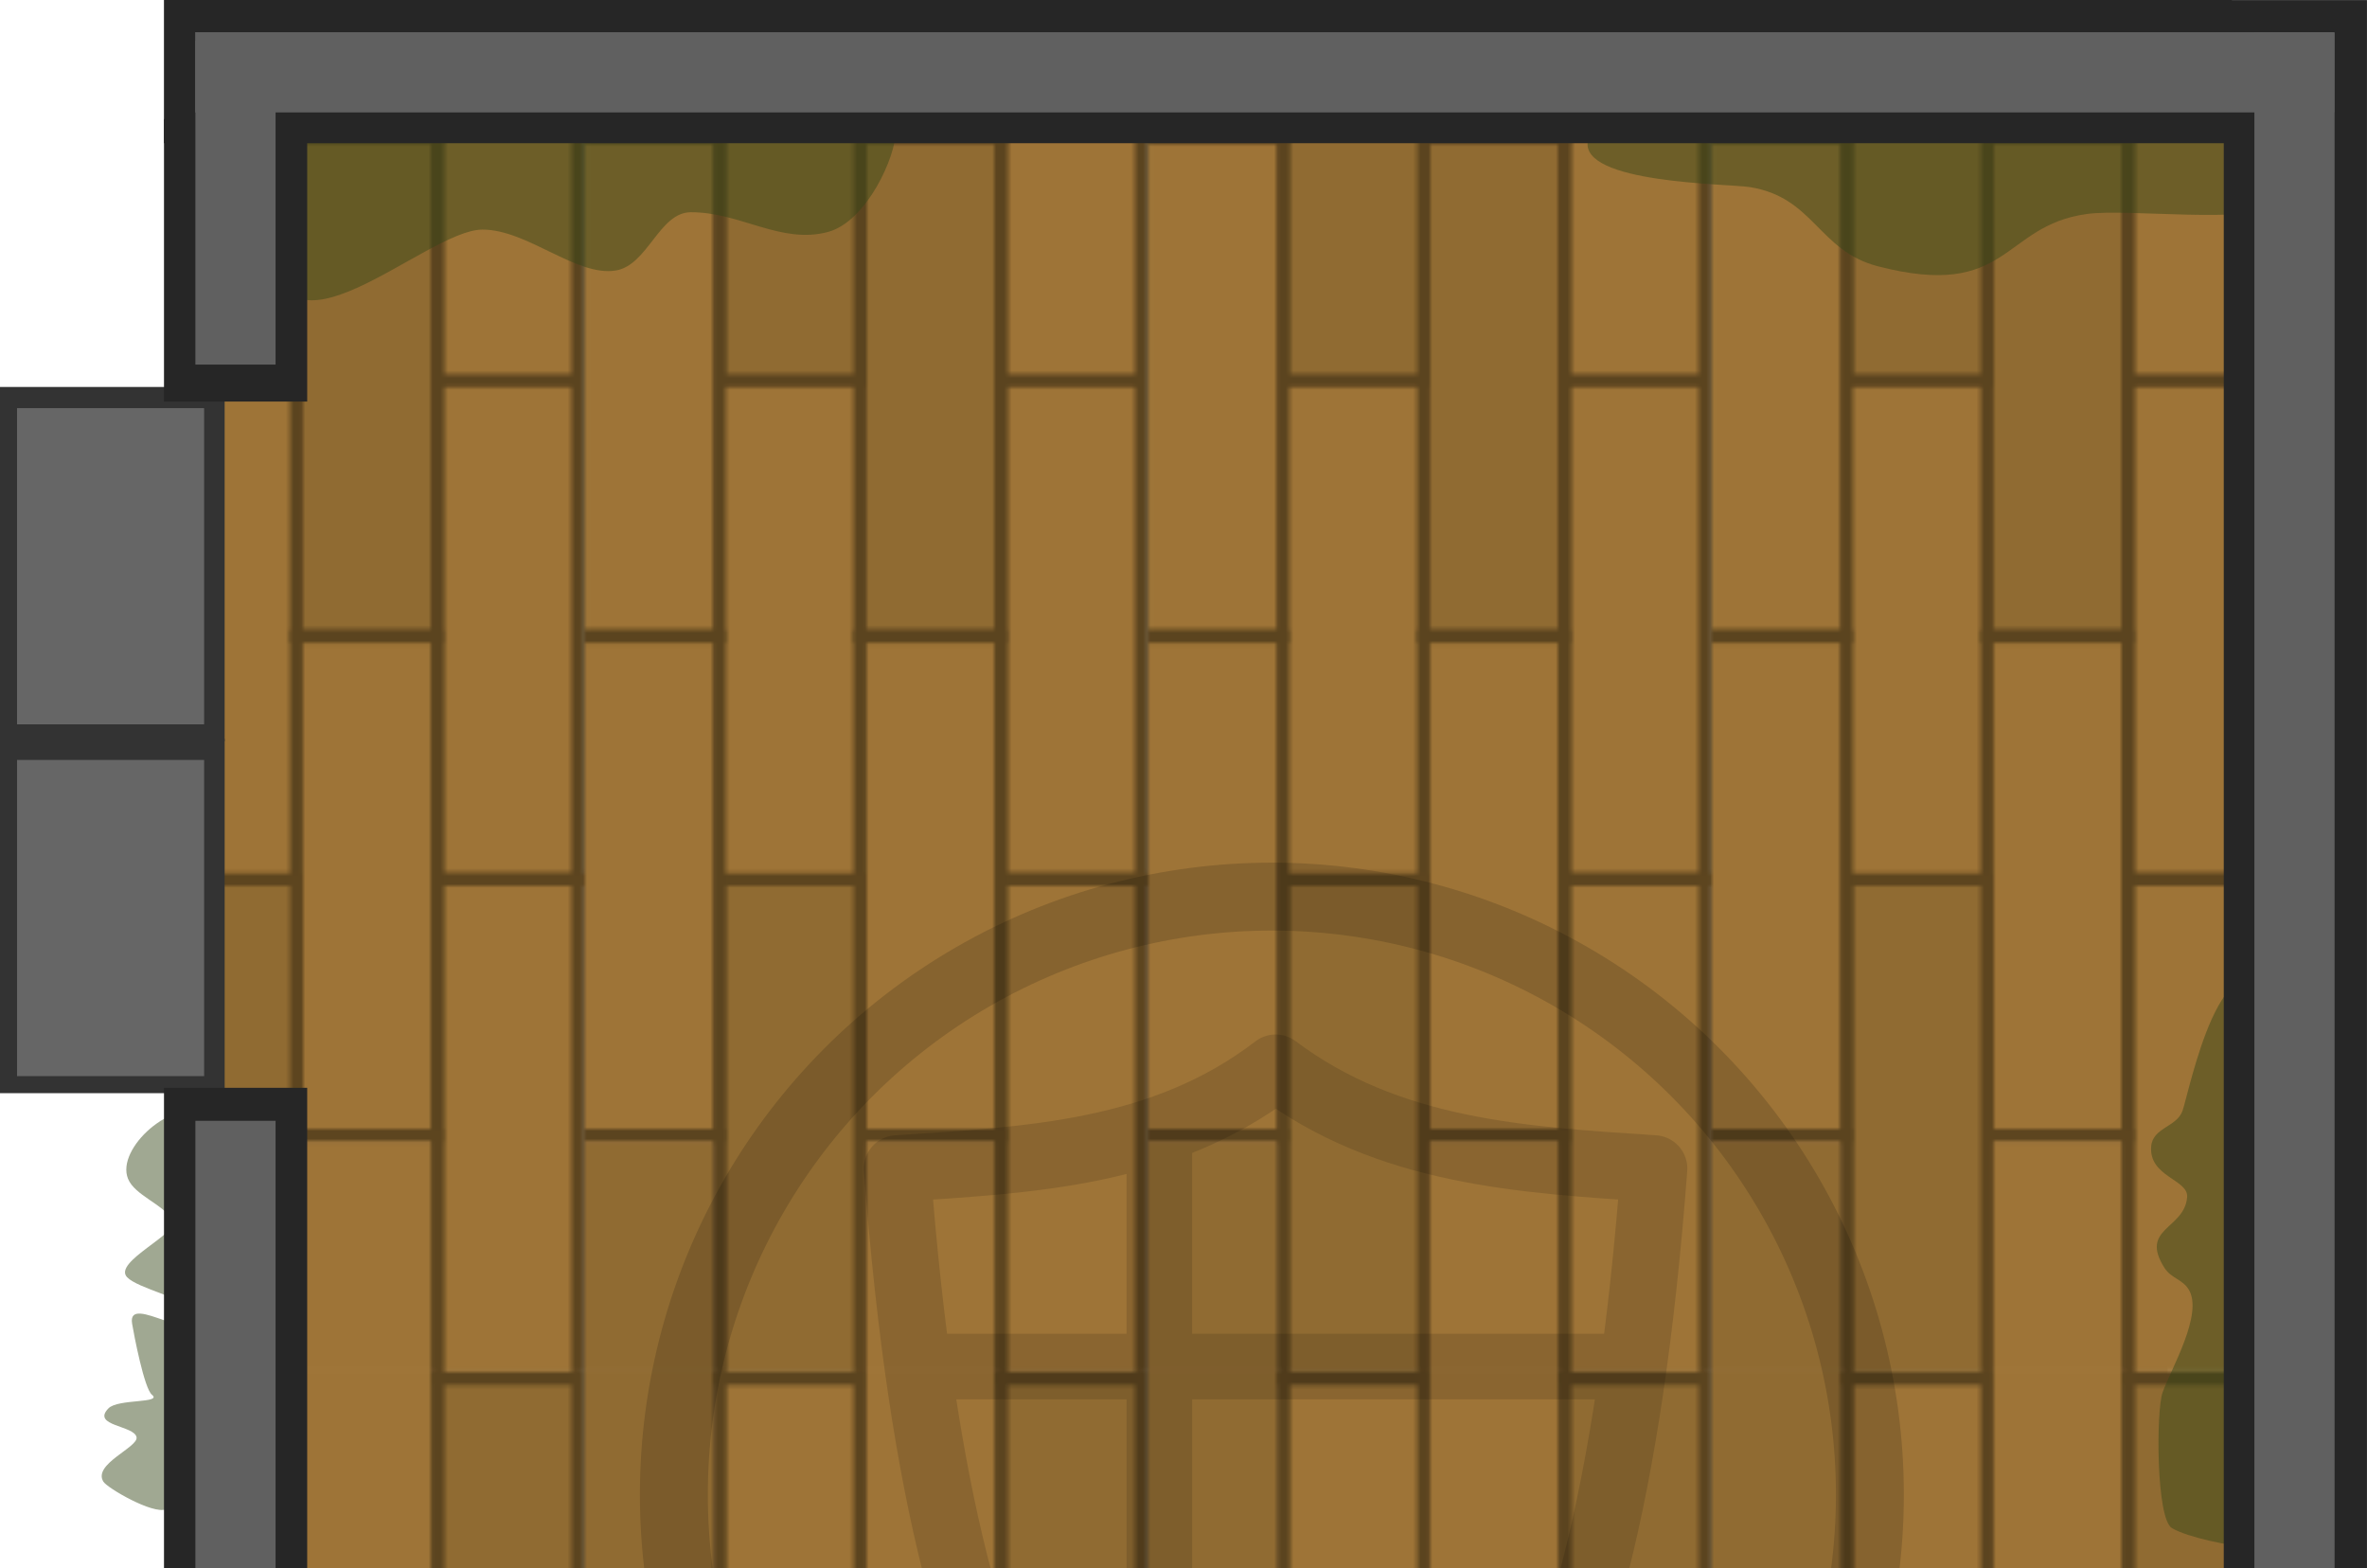 <svg xmlns="http://www.w3.org/2000/svg" xmlns:xlink="http://www.w3.org/1999/xlink" width="695.286" height="460.594" viewBox="0 0 183.961 121.866"><defs><pattern xlink:href="#a" id="b" x="0" y="0" patternTransform="matrix(.3 0 0 .3 1788.322 1264.04)" preserveAspectRatio="xMidYMid"/><pattern id="a" width="145.805" height="516.946" patternTransform="translate(1788.322 1142.86)" patternUnits="userSpaceOnUse" preserveAspectRatio="xMidYMid"><path d="M1.657-144.148h129.236v36.451H1.657z" style="fill:#906b32;fill-opacity:1;stroke:#5b441f;stroke-width:3.31;stroke-linecap:round;stroke-dasharray:none;stroke-opacity:1" transform="rotate(90)"/><path d="M130.894-144.148H260.13v36.451H130.894zm129.236 0h129.236v36.451H260.13z" style="fill:#9e7437;fill-opacity:1;stroke:#5b441f;stroke-width:3.31;stroke-linecap:round;stroke-dasharray:none;stroke-opacity:1" transform="rotate(90)"/><path d="M144.15 389.366v127.58h-36.452v-127.58Z" style="color:#000;font-style:normal;font-variant:normal;font-weight:400;font-stretch:normal;font-size:medium;line-height:normal;font-family:sans-serif;font-variant-ligatures:normal;font-variant-position:normal;font-variant-caps:normal;font-variant-numeric:normal;font-variant-alternates:normal;font-variant-east-asian:normal;font-feature-settings:normal;font-variation-settings:normal;text-indent:0;text-align:start;text-decoration-line:none;text-decoration-style:solid;text-decoration-color:#000;letter-spacing:normal;word-spacing:normal;text-transform:none;writing-mode:lr-tb;direction:ltr;text-orientation:mixed;dominant-baseline:auto;baseline-shift:baseline;text-anchor:start;white-space:normal;shape-padding:0;shape-margin:0;inline-size:0;clip-rule:nonzero;display:inline;overflow:visible;visibility:visible;isolation:auto;mix-blend-mode:normal;color-interpolation:sRGB;color-interpolation-filters:linearRGB;solid-color:#000;solid-opacity:1;vector-effect:none;fill:#9e7437;fill-opacity:1;fill-rule:nonzero;stroke:none;stroke-width:14.285;stroke-linecap:round;stroke-linejoin:miter;stroke-miterlimit:4;stroke-dasharray:none;stroke-dashoffset:0;stroke-opacity:1;-inkscape-stroke:none;color-rendering:auto;image-rendering:auto;shape-rendering:auto;text-rendering:auto;stop-color:#000"/><path d="M145.805 387.71H106.04v129.236h3.316V391.022h33.137v125.924h3.312z" style="color:#000;font-style:normal;font-variant:normal;font-weight:400;font-stretch:normal;font-size:medium;line-height:normal;font-family:sans-serif;font-variant-ligatures:normal;font-variant-position:normal;font-variant-caps:normal;font-variant-numeric:normal;font-variant-alternates:normal;font-variant-east-asian:normal;font-feature-settings:normal;font-variation-settings:normal;text-indent:0;text-align:start;text-decoration-line:none;text-decoration-style:solid;text-decoration-color:#000;letter-spacing:normal;word-spacing:normal;text-transform:none;writing-mode:lr-tb;direction:ltr;text-orientation:mixed;dominant-baseline:auto;baseline-shift:baseline;text-anchor:start;white-space:normal;shape-padding:0;shape-margin:0;inline-size:0;clip-rule:nonzero;display:inline;overflow:visible;visibility:visible;isolation:auto;mix-blend-mode:normal;color-interpolation:sRGB;color-interpolation-filters:linearRGB;solid-color:#000;solid-opacity:1;vector-effect:none;fill:#5d451f;fill-opacity:1;fill-rule:nonzero;stroke:none;stroke-width:14.285;stroke-linecap:round;stroke-linejoin:miter;stroke-miterlimit:4;stroke-dasharray:none;stroke-dashoffset:0;stroke-opacity:1;-inkscape-stroke:none;color-rendering:auto;image-rendering:auto;shape-rendering:auto;text-rendering:auto;stop-color:#000"/><path d="M1.657-107.697h66.275v36.451H1.657z" style="fill:#a98256;fill-opacity:1;stroke:#5b441f;stroke-width:3.31;stroke-linecap:round;stroke-dasharray:none;stroke-opacity:1" transform="rotate(90)"/><path d="M67.932-107.697h129.236v36.451H67.932z" style="fill:#9e7437;fill-opacity:1;stroke:#5b441f;stroke-width:3.31;stroke-linecap:round;stroke-dasharray:none;stroke-opacity:1" transform="rotate(90)"/><path d="M260.13-71.246h129.236v36.451H260.13z" style="fill:#9e7437;fill-opacity:1;stroke:none;stroke-width:3.31;stroke-linecap:round;stroke-dasharray:none;stroke-opacity:1" transform="rotate(90)"/><path d="M197.169-107.697h129.236v36.451H197.169z" style="fill:#906b32;fill-opacity:1;stroke:#5b441f;stroke-width:3.31;stroke-linecap:round;stroke-dasharray:none;stroke-opacity:1" transform="rotate(90)"/><path d="M326.405-107.697h129.236v36.451H326.405z" style="fill:#9e7437;fill-opacity:1;stroke:#5b441f;stroke-width:3.31;stroke-linecap:round;stroke-dasharray:none;stroke-opacity:1" transform="rotate(90)"/><path d="M107.698 455.641v61.305H71.246V455.64z" style="color:#000;font-style:normal;font-variant:normal;font-weight:400;font-stretch:normal;font-size:medium;line-height:normal;font-family:sans-serif;font-variant-ligatures:normal;font-variant-position:normal;font-variant-caps:normal;font-variant-numeric:normal;font-variant-alternates:normal;font-variant-east-asian:normal;font-feature-settings:normal;font-variation-settings:normal;text-indent:0;text-align:start;text-decoration-line:none;text-decoration-style:solid;text-decoration-color:#000;letter-spacing:normal;word-spacing:normal;text-transform:none;writing-mode:lr-tb;direction:ltr;text-orientation:mixed;dominant-baseline:auto;baseline-shift:baseline;text-anchor:start;white-space:normal;shape-padding:0;shape-margin:0;inline-size:0;clip-rule:nonzero;display:inline;overflow:visible;visibility:visible;isolation:auto;mix-blend-mode:normal;color-interpolation:sRGB;color-interpolation-filters:linearRGB;solid-color:#000;solid-opacity:1;vector-effect:none;fill:#a98256;fill-opacity:1;fill-rule:nonzero;stroke:none;stroke-width:14.285;stroke-linecap:round;stroke-linejoin:miter;stroke-miterlimit:4;stroke-dasharray:none;stroke-dashoffset:0;stroke-opacity:1;-inkscape-stroke:none;color-rendering:auto;image-rendering:auto;shape-rendering:auto;text-rendering:auto;stop-color:#000"/><path d="M109.356 453.987H69.59v62.959h3.313v-59.648h33.137v59.648h3.316z" style="color:#000;font-style:normal;font-variant:normal;font-weight:400;font-stretch:normal;font-size:medium;line-height:normal;font-family:sans-serif;font-variant-ligatures:normal;font-variant-position:normal;font-variant-caps:normal;font-variant-numeric:normal;font-variant-alternates:normal;font-variant-east-asian:normal;font-feature-settings:normal;font-variation-settings:normal;text-indent:0;text-align:start;text-decoration-line:none;text-decoration-style:solid;text-decoration-color:#000;letter-spacing:normal;word-spacing:normal;text-transform:none;writing-mode:lr-tb;direction:ltr;text-orientation:mixed;dominant-baseline:auto;baseline-shift:baseline;text-anchor:start;white-space:normal;shape-padding:0;shape-margin:0;inline-size:0;clip-rule:nonzero;display:inline;overflow:visible;visibility:visible;isolation:auto;mix-blend-mode:normal;color-interpolation:sRGB;color-interpolation-filters:linearRGB;solid-color:#000;solid-opacity:1;vector-effect:none;fill:#5d451f;fill-opacity:1;fill-rule:nonzero;stroke:none;stroke-width:14.285;stroke-linecap:round;stroke-linejoin:miter;stroke-miterlimit:4;stroke-dasharray:none;stroke-dashoffset:0;stroke-opacity:1;-inkscape-stroke:none;color-rendering:auto;image-rendering:auto;shape-rendering:auto;text-rendering:auto;stop-color:#000"/><path d="M1.657-71.246h129.236v36.451H1.657z" style="fill:#9e7437;fill-opacity:1;stroke:#5b441f;stroke-width:3.31;stroke-linecap:round;stroke-dasharray:none;stroke-opacity:1" transform="rotate(90)"/><path d="M130.894-71.246H260.13v36.451H130.894z" style="fill:#906b32;fill-opacity:1;stroke:#5b441f;stroke-width:3.31;stroke-linecap:round;stroke-dasharray:none;stroke-opacity:1" transform="rotate(90)"/><path d="M71.246 389.366v127.58H34.794v-127.58Z" style="color:#000;font-style:normal;font-variant:normal;font-weight:400;font-stretch:normal;font-size:medium;line-height:normal;font-family:sans-serif;font-variant-ligatures:normal;font-variant-position:normal;font-variant-caps:normal;font-variant-numeric:normal;font-variant-alternates:normal;font-variant-east-asian:normal;font-feature-settings:normal;font-variation-settings:normal;text-indent:0;text-align:start;text-decoration-line:none;text-decoration-style:solid;text-decoration-color:#000;letter-spacing:normal;word-spacing:normal;text-transform:none;writing-mode:lr-tb;direction:ltr;text-orientation:mixed;dominant-baseline:auto;baseline-shift:baseline;text-anchor:start;white-space:normal;shape-padding:0;shape-margin:0;inline-size:0;clip-rule:nonzero;display:inline;overflow:visible;visibility:visible;isolation:auto;mix-blend-mode:normal;color-interpolation:sRGB;color-interpolation-filters:linearRGB;solid-color:#000;solid-opacity:1;fill:#906b32;fill-opacity:1;fill-rule:nonzero;stroke:none;stroke-width:14.285;stroke-linecap:round;stroke-linejoin:miter;stroke-miterlimit:4;stroke-dasharray:none;stroke-dashoffset:0;stroke-opacity:1;color-rendering:auto;image-rendering:auto;shape-rendering:auto;text-rendering:auto;stop-color:#000"/><path d="M72.903 387.71H33.137v129.236h3.312V391.022H69.59v125.924h3.313z" style="color:#000;font-style:normal;font-variant:normal;font-weight:400;font-stretch:normal;font-size:medium;line-height:normal;font-family:sans-serif;font-variant-ligatures:normal;font-variant-position:normal;font-variant-caps:normal;font-variant-numeric:normal;font-variant-alternates:normal;font-variant-east-asian:normal;font-feature-settings:normal;font-variation-settings:normal;text-indent:0;text-align:start;text-decoration-line:none;text-decoration-style:solid;text-decoration-color:#000;letter-spacing:normal;word-spacing:normal;text-transform:none;writing-mode:lr-tb;direction:ltr;text-orientation:mixed;dominant-baseline:auto;baseline-shift:baseline;text-anchor:start;white-space:normal;shape-padding:0;shape-margin:0;inline-size:0;clip-rule:nonzero;display:inline;overflow:visible;visibility:visible;isolation:auto;mix-blend-mode:normal;color-interpolation:sRGB;color-interpolation-filters:linearRGB;solid-color:#000;solid-opacity:1;vector-effect:none;fill:#5d451f;fill-opacity:1;fill-rule:nonzero;stroke:none;stroke-width:14.285;stroke-linecap:round;stroke-linejoin:miter;stroke-miterlimit:4;stroke-dasharray:none;stroke-dashoffset:0;stroke-opacity:1;-inkscape-stroke:none;color-rendering:auto;image-rendering:auto;shape-rendering:auto;text-rendering:auto;stop-color:#000"/><path d="M34.795 0v66.275H.002V0Z" style="fill:#a98256;stroke-width:14.285;stroke-linecap:round"/><path d="M36.45 0H.002v3.312h33.136v62.966H.002v3.311H36.45Z" style="fill:#5b441f;fill-opacity:1;stroke-width:14.285;stroke-linecap:round"/><path d="M34.795 67.932v129.236H.002V67.933Z" style="fill:#9e7437;fill-opacity:1;stroke-width:14.285;stroke-linecap:round"/><path d="M36.45 66.278H.002v3.311h33.136v125.925H.002v3.311H36.45Z" style="fill:#5b441f;fill-opacity:1;stroke-width:14.285;stroke-linecap:round"/><path d="M34.795 197.169v129.236H.002V197.169Z" style="fill:#9e7437;fill-opacity:1;stroke-width:14.285;stroke-linecap:round"/><path d="M36.45 195.514H.002v3.311h33.136v125.926H.002v3.31H36.45Z" style="fill:#5b441f;fill-opacity:1;stroke-width:14.285;stroke-linecap:round"/><path d="M34.795 326.405V455.64H.002V326.405Z" style="fill:#9e7437;fill-opacity:1;stroke-width:14.285;stroke-linecap:round"/><path d="M36.45 324.75H.002v3.312h33.136v125.925H.002v3.311H36.45Z" style="fill:#5b441f;fill-opacity:1;stroke-width:14.285;stroke-linecap:round"/><path d="M34.794 455.641v61.305H0V455.64z" style="color:#000;font-style:normal;font-variant:normal;font-weight:400;font-stretch:normal;font-size:medium;line-height:normal;font-family:sans-serif;font-variant-ligatures:normal;font-variant-position:normal;font-variant-caps:normal;font-variant-numeric:normal;font-variant-alternates:normal;font-variant-east-asian:normal;font-feature-settings:normal;font-variation-settings:normal;text-indent:0;text-align:start;text-decoration-line:none;text-decoration-style:solid;text-decoration-color:#000;letter-spacing:normal;word-spacing:normal;text-transform:none;writing-mode:lr-tb;direction:ltr;text-orientation:mixed;dominant-baseline:auto;baseline-shift:baseline;text-anchor:start;white-space:normal;shape-padding:0;shape-margin:0;inline-size:0;clip-rule:nonzero;display:inline;overflow:visible;visibility:visible;isolation:auto;mix-blend-mode:normal;color-interpolation:sRGB;color-interpolation-filters:linearRGB;solid-color:#000;solid-opacity:1;vector-effect:none;fill:#a98256;fill-opacity:1;fill-rule:nonzero;stroke:none;stroke-width:14.285;stroke-linecap:round;stroke-linejoin:miter;stroke-miterlimit:4;stroke-dasharray:none;stroke-dashoffset:0;stroke-opacity:1;-inkscape-stroke:none;color-rendering:auto;image-rendering:auto;shape-rendering:auto;text-rendering:auto;stop-color:#000"/><path d="M36.45 453.987H0v3.311h33.137v59.648h3.312z" style="color:#000;font-style:normal;font-variant:normal;font-weight:400;font-stretch:normal;font-size:medium;line-height:normal;font-family:sans-serif;font-variant-ligatures:normal;font-variant-position:normal;font-variant-caps:normal;font-variant-numeric:normal;font-variant-alternates:normal;font-variant-east-asian:normal;font-feature-settings:normal;font-variation-settings:normal;text-indent:0;text-align:start;text-decoration-line:none;text-decoration-style:solid;text-decoration-color:#000;letter-spacing:normal;word-spacing:normal;text-transform:none;writing-mode:lr-tb;direction:ltr;text-orientation:mixed;dominant-baseline:auto;baseline-shift:baseline;text-anchor:start;white-space:normal;shape-padding:0;shape-margin:0;inline-size:0;clip-rule:nonzero;display:inline;overflow:visible;visibility:visible;isolation:auto;mix-blend-mode:normal;color-interpolation:sRGB;color-interpolation-filters:linearRGB;solid-color:#000;solid-opacity:1;vector-effect:none;fill:#5b441f;fill-opacity:1;fill-rule:nonzero;stroke:none;stroke-width:14.285;stroke-linecap:round;stroke-linejoin:miter;stroke-miterlimit:4;stroke-dasharray:none;stroke-dashoffset:0;stroke-opacity:1;-inkscape-stroke:none;color-rendering:auto;image-rendering:auto;shape-rendering:auto;text-rendering:auto;stop-color:#000"/><path d="M106.04 0v66.275H72.902V0Z" style="fill:#9e7437;fill-opacity:1;stroke-width:14.285;stroke-linecap:round"/><path d="M33.138 0v66.275H.002V0Z" style="fill:#906b32;fill-opacity:1;stroke-width:14.285;stroke-linecap:round"/><path d="M106.04 457.298v59.648H72.903v-59.648z" style="fill:#9e7437;fill-opacity:1;stroke-width:14.285;stroke-linecap:round"/><path d="M33.137 457.298v59.648H0v-59.648z" style="fill:#906b32;fill-opacity:1;stroke-width:14.285;stroke-linecap:round"/></pattern></defs><g transform="translate(9.142 -71.702)"><path d="M-159.314-249.538H-6.396v174.625h-152.918z" style="fill:#9d9489;fill-opacity:1;fill-rule:evenodd;stroke:none;stroke-width:.945;stroke-linecap:round;stroke-opacity:.467" transform="scale(-1)"/><path d="M8.211 75.268h160.345V309.4H8.211z" style="opacity:1;fill:url(#b);fill-opacity:1;stroke:none;stroke-width:.266"/><path d="M-1292.332 1163.891h27.542v25.948h-27.542z" style="display:inline;fill:#333;fill-opacity:1;stroke-width:.482;stroke-opacity:.576;paint-order:markers stroke fill;stop-color:#000" transform="matrix(0 -1 .698 0 -822.19 -1135.675)"/><path d="M-1291.009 1166.725h24.573v20.828h-24.573z" style="display:inline;fill:#666;stroke-width:.408;stroke-opacity:.576;paint-order:markers stroke fill;stop-color:#000" transform="matrix(0 -1 .698 0 -822.19 -1135.675)"/><path d="M-1264.992 1163.89h27.542v25.948h-27.542z" style="display:inline;fill:#333;fill-opacity:1;stroke-width:.482;stroke-opacity:.576;paint-order:markers stroke fill;stop-color:#000" transform="matrix(0 -1 .698 0 -822.19 -1135.675)"/><path d="M-1263.669 1166.723h24.573v20.828h-24.573z" style="display:inline;fill:#666;stroke-width:.408;stroke-opacity:.576;paint-order:markers stroke fill;stop-color:#000" transform="matrix(0 -1 .698 0 -822.19 -1135.675)"/><g transform="translate(-1648.93 -1518.31)scale(1.342)"><g style="opacity:.5;stroke:#3f2e16;stroke-opacity:1"><g style="stroke:#3f2e16;stroke-opacity:1"><g style="opacity:.25"><path d="M92.102 11.89c-2.39 31.684-10.424 34.44-18.052 39.562-7.628-5.011-15.662-7.878-18.054-39.562 6.304-.415 12.683-.679 18.054-4.805 5.37 4.037 11.748 4.39 18.052 4.805Z" style="fill:none;fill-opacity:1;fill-rule:nonzero;stroke:#000;stroke-width:3.177;stroke-linejoin:round;stroke-dasharray:none;stroke-opacity:1" transform="translate(1205.877 1238.043)scale(1.214)"/><path stroke="none" d="M66.939 8.936V19.77H55.644v3.129H66.94v25.64h3.128V22.9h22.314v-3.13H70.067V8.937Z" style="fill:#000;fill-opacity:1;fill-rule:nonzero;stroke:#000;stroke-width:0;stroke-linejoin:round;stroke-dasharray:none;stroke-opacity:1" transform="translate(1205.877 1238.043)scale(1.214)"/></g></g></g><circle cx="1295.557" cy="1271.363" r="34.633" style="opacity:.15;fill:none;fill-opacity:1;stroke:#000;stroke-width:3.933;stroke-linejoin:miter;stroke-dasharray:none;stroke-opacity:1;stop-color:#000"/><path d="M11.625 90.015c5.704-1.862-4.18-10.158 1.861-10.51 3.993-.233 23.158-.02 26.965.592 3.177.511 6.783 1.42 9.795.258 4.97-1.92 9.773-1.953 9.829 1.237.032 1.864-2.226 6.97-5.25 7.785-3.66.985-6.825-1.547-10.675-1.531-2.459.013-3.333 4.116-5.824 4.528-3.065.505-6.88-3.195-10.381-3.179-4.443.021-16.096 11.789-16.32.82" style="fill:#354718;fill-opacity:.472;stroke:none;stroke-width:5.401;stroke-linecap:round;stroke-linejoin:round;stroke-dasharray:none;stroke-opacity:1" transform="translate(1229.009 1131.653)scale(.745)"/><path d="M1316.297 1191.785c5.38-.245 9.429-1.469 15.02-2.112 2.845-.327 29.178 2.434 22.6 6.975-1.7 1.175-8.754.218-11.168.552-4.938.682-4.473 5.003-12.096 3.028-3.462-.896-3.698-4.013-7.445-4.589-1.283-.196-9.798-.206-9.354-2.665.11-.608 1.036-.024 2.441-1.19z" style="fill:#354718;fill-opacity:.471;stroke:none;stroke-width:2.783;stroke-linecap:round;stroke-linejoin:round;stroke-dasharray:none;stroke-opacity:1"/><path d="M1352.443 1261.575c.174-2.157.444-4.578.07-6.72-.305-1.755-.172-3.76-.337-5.568-.171-1.875 2.473-4.932 1.506-6.45-3.027-4.756-5.02 5.26-5.385 6.29-.338.958-1.728.97-1.817 2.07-.143 1.768 2.165 1.906 2.082 2.937-.15 1.864-2.784 1.783-1.313 4.095.387.609 1.016.645 1.394 1.238.894 1.405-1.034 4.65-1.504 5.98-.377 1.064-.376 7.323.546 7.856.954.55 3.245.997 4.606 1.15z" style="fill:#354718;fill-opacity:.472;stroke:none;stroke-width:3.284;stroke-linecap:round;stroke-linejoin:round;stroke-dasharray:none;stroke-opacity:1"/><path d="M1233.816 1249.345c3.695 6.34 1.541 14.159-1.296 20.59-.17.386-.586 2.118-1.005 2.277-.783.299-3.403-1.235-3.63-1.602-.63-1.014 2.02-1.984 1.922-2.57-.116-.692-2.639-.644-1.626-1.677.55-.561 3.147-.28 2.516-.787-.446-.357-1.043-3.481-1.148-4.115-.317-1.889 4.084 1.622 3.253-.877-.198-.593-2.91-1.158-3.54-1.81-.866-.892 3.095-2.568 2.64-3.302-.596-.959-2.195-1.438-2.589-2.401-.723-1.764 2.643-4.747 4.502-3.726" style="fill:#354718;fill-opacity:.471;stroke:none;stroke-width:1.889;stroke-linecap:round;stroke-linejoin:round;stroke-dasharray:none;stroke-opacity:1"/></g><rect width="9.989" height="58.912" x="-4.366" y="-260.533" rx="2.686" ry="2.686" style="fill:#333;fill-opacity:1;stroke-width:.97;stroke-linecap:square;stop-color:#000" transform="scale(1 -1)"/><rect width="53.047" height="3.742" x="204.553" y="-2.215" rx="1.113" ry="1.113" style="display:inline;fill:#656565;fill-opacity:1;stroke-width:.223" transform="matrix(0 1 1 0 0 0)"/><path d="M3.603 156.24h11.13v158.044H3.603z" style="fill:#262626;fill-opacity:1;stroke:none;stroke-width:1.117;stroke-linejoin:round;stroke-dasharray:none;stroke-opacity:1;stop-color:#000"/><path d="M6.043 158.805h6.233v41.784H6.043z" style="fill:#606060;fill-opacity:1;stroke:none;stroke-width:.498;stroke-linejoin:round;stroke-dasharray:none;stroke-opacity:1;stop-color:#000"/><path d="M-314.281 14.101h11.13v160.718h-11.13z" style="fill:#262626;fill-opacity:1;stroke:none;stroke-width:1.127;stroke-linejoin:round;stroke-dasharray:none;stroke-opacity:1;stop-color:#000" transform="rotate(-90)"/><path d="M6.145 260.243h6.233v51.497H6.145z" style="fill:#606060;fill-opacity:1;stroke:none;stroke-width:.553;stroke-linejoin:round;stroke-dasharray:none;stroke-opacity:1;stop-color:#000"/><path d="M305.546-172.327h6.233V-6.14h-6.233z" style="fill:#606060;fill-opacity:1;stroke:none;stroke-width:.994;stroke-linejoin:round;stroke-dasharray:none;stroke-opacity:1;stop-color:#000" transform="rotate(90)"/><path d="M71.702-164.318h11.13V-3.6h-11.13z" style="fill:#262626;fill-opacity:1;stroke:none;stroke-width:1.127;stroke-linejoin:round;stroke-dasharray:none;stroke-opacity:1;stop-color:#000" transform="rotate(90)"/><path d="M-174.817-303.264h11.13v231.556h-11.13z" style="fill:#262626;fill-opacity:1;stroke:none;stroke-width:1.353;stroke-linejoin:round;stroke-dasharray:none;stroke-opacity:1;stop-color:#000" transform="scale(-1)"/><path d="M166.067 74.226h6.233v236.998h-6.233z" style="fill:#606060;fill-opacity:1;stroke:none;stroke-width:1.187;stroke-linejoin:round;stroke-dasharray:none;stroke-opacity:1;stop-color:#000"/><path d="M-80.438 6.026h6.233v166.252h-6.233z" style="fill:#606060;fill-opacity:1;stroke:none;stroke-width:.994;stroke-linejoin:round;stroke-dasharray:none;stroke-opacity:1;stop-color:#000" transform="rotate(-90)"/><path d="M3.603 80.955h11.13v21.954H3.603z" style="fill:#262626;fill-opacity:1;stroke:none;stroke-width:.416;stroke-linejoin:round;stroke-dasharray:none;stroke-opacity:1;stop-color:#000"/><path d="M6.043 74.862h6.233v25.174H6.043z" style="fill:#606060;fill-opacity:1;stroke:none;stroke-width:.387;stroke-linejoin:round;stroke-dasharray:none;stroke-opacity:1;stop-color:#000"/></g></svg>